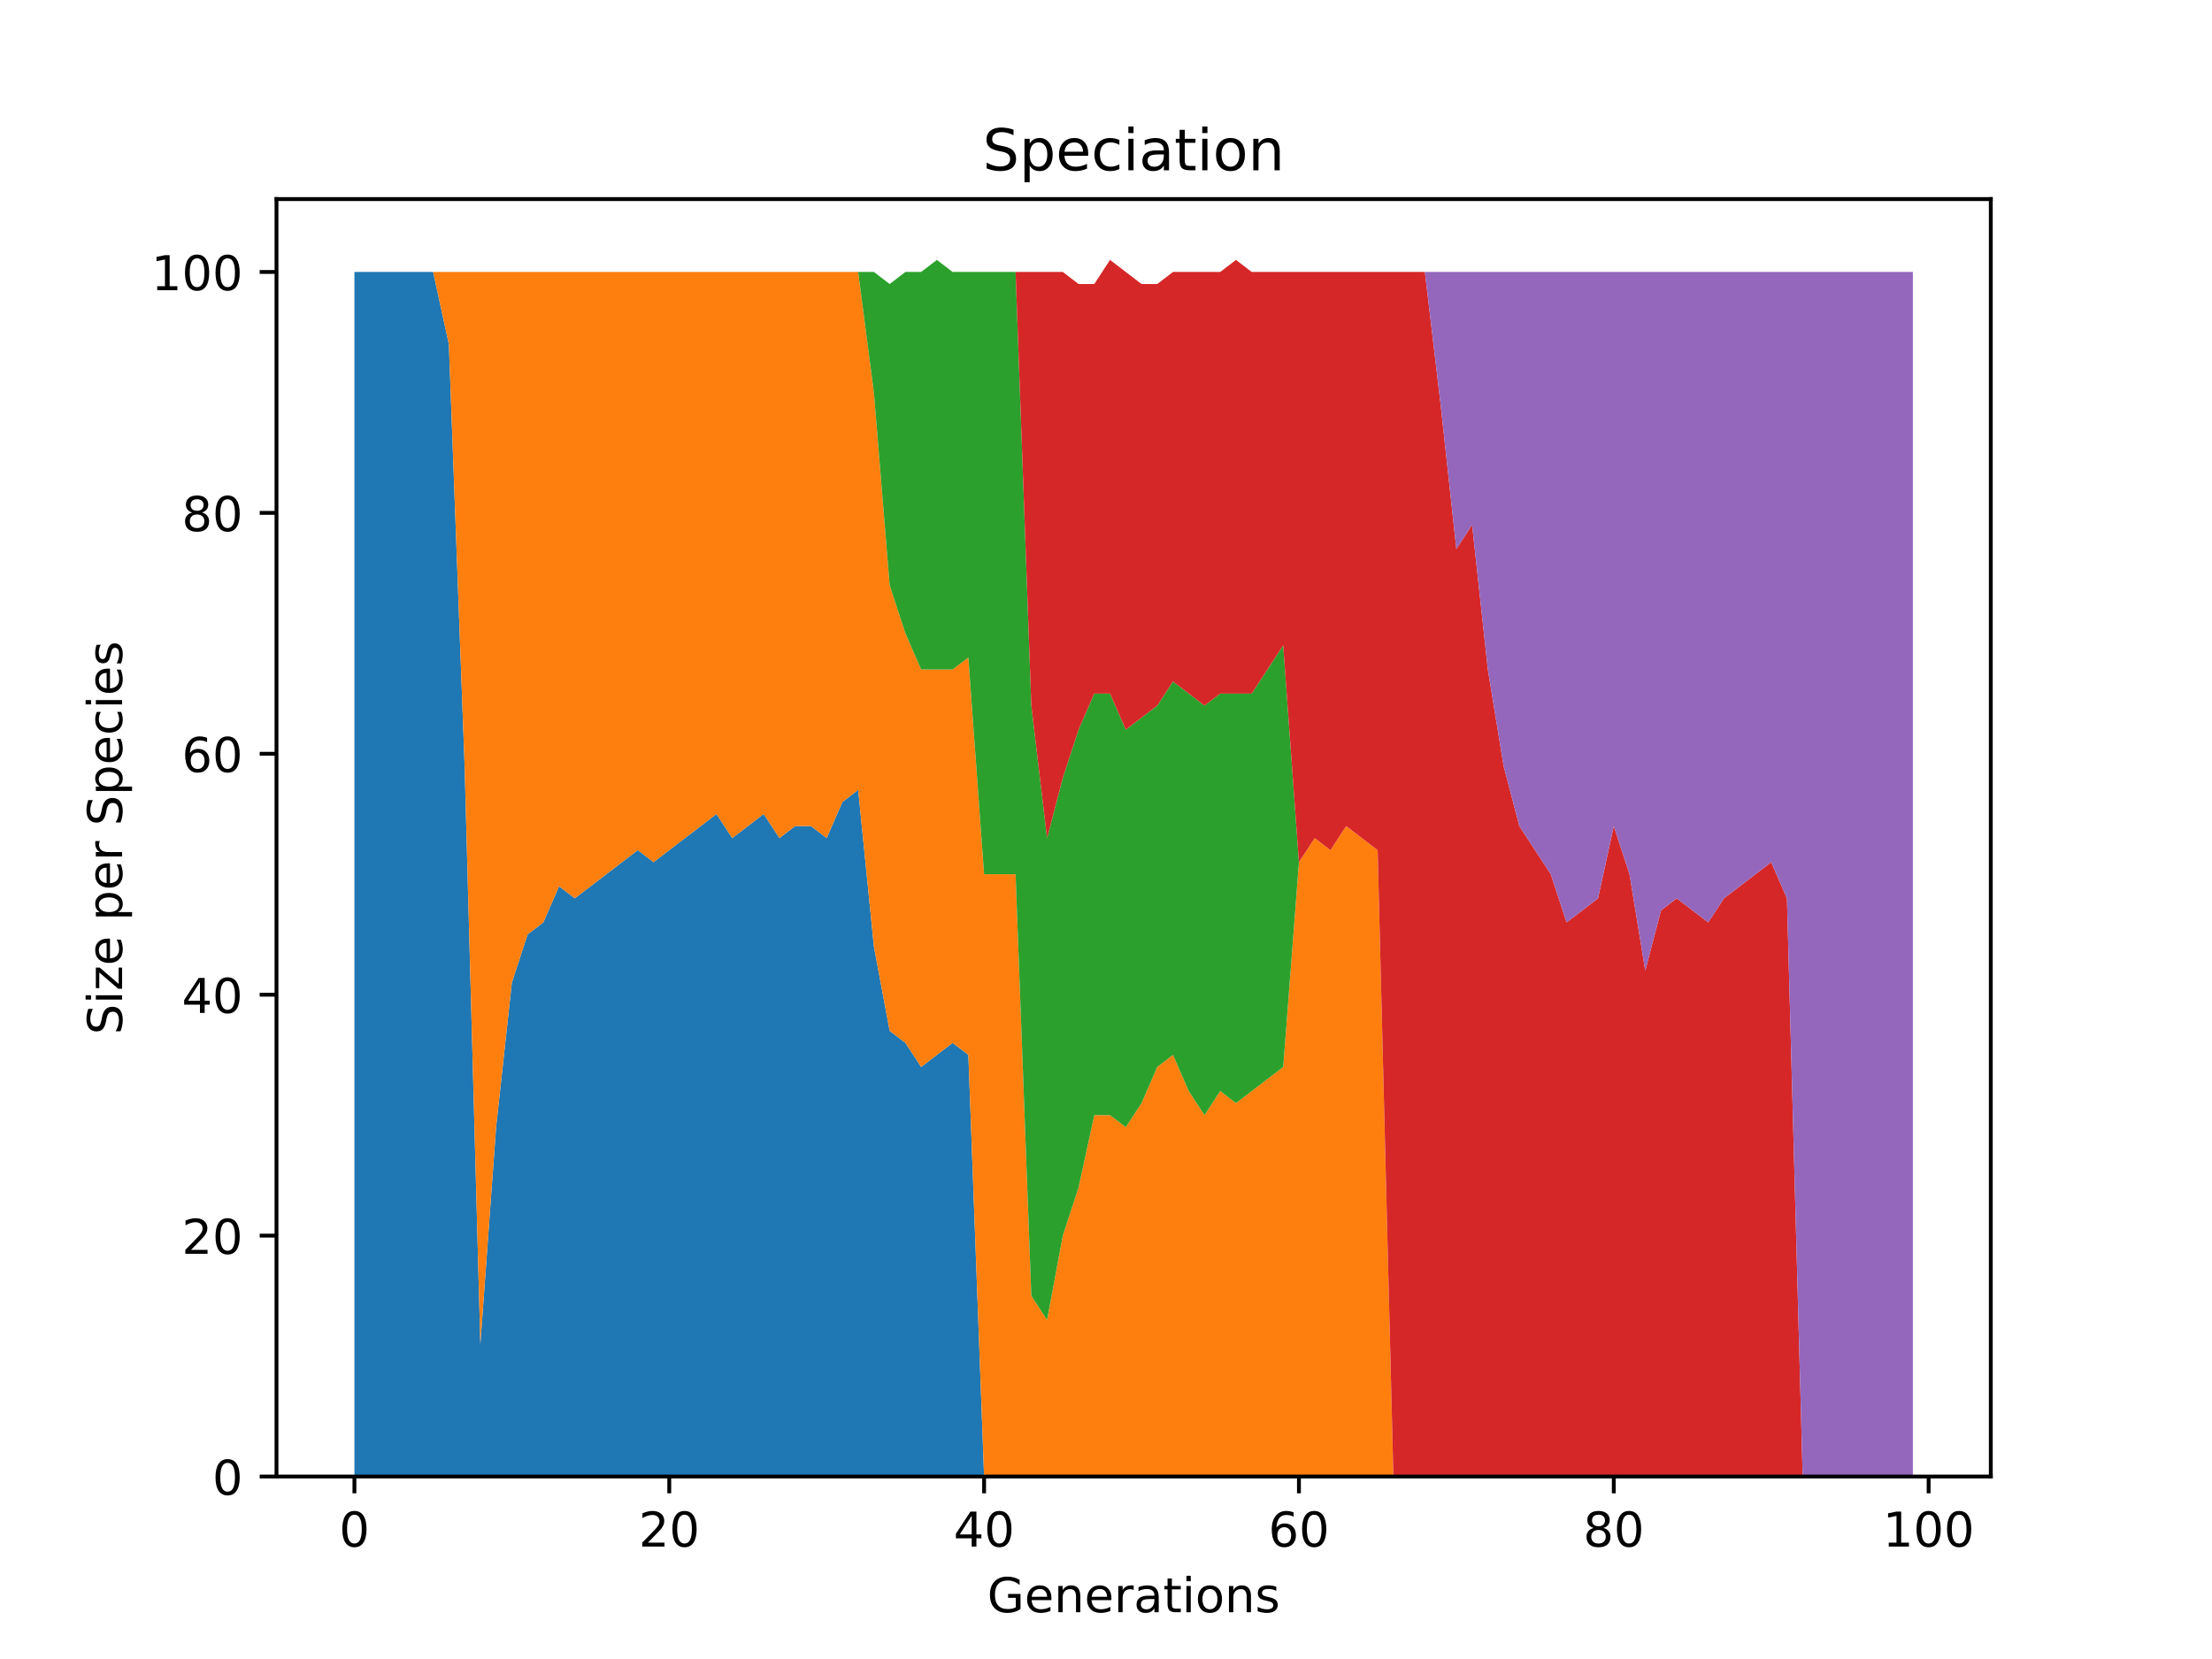 <?xml version="1.0" encoding="utf-8" standalone="no"?>
<!DOCTYPE svg PUBLIC "-//W3C//DTD SVG 1.1//EN"
  "http://www.w3.org/Graphics/SVG/1.1/DTD/svg11.dtd">
<!-- Created with matplotlib (https://matplotlib.org/) -->
<svg height="345.6pt" version="1.1" viewBox="0 0 460.8 345.6" width="460.8pt" xmlns="http://www.w3.org/2000/svg" xmlns:xlink="http://www.w3.org/1999/xlink">
 <defs>
  <style type="text/css">*{stroke-linecap:butt;stroke-linejoin:round;}</style>
 </defs>
 <g id="figure_1">
  <g id="patch_1">
   <path d="M 0 345.6 
L 460.8 345.6 
L 460.8 0 
L 0 0 
z
" style="fill:#ffffff;"/>
  </g>
  <g id="axes_1">
   <g id="patch_2">
    <path d="M 57.6 307.584 
L 414.72 307.584 
L 414.72 41.472 
L 57.6 41.472 
z
" style="fill:#ffffff;"/>
   </g>
   <g id="PolyCollection_1">
    <path clip-path="url(#p04adeecbc9)" d="M 73.833 56.653 
L 73.833 307.584 
L 77.112 307.584 
L 80.391 307.584 
L 83.671 307.584 
L 86.95 307.584 
L 90.229 307.584 
L 93.509 307.584 
L 96.788 307.584 
L 100.067 307.584 
L 103.347 307.584 
L 106.626 307.584 
L 109.905 307.584 
L 113.185 307.584 
L 116.464 307.584 
L 119.743 307.584 
L 123.023 307.584 
L 126.302 307.584 
L 129.581 307.584 
L 132.861 307.584 
L 136.14 307.584 
L 139.42 307.584 
L 142.699 307.584 
L 145.978 307.584 
L 149.258 307.584 
L 152.537 307.584 
L 155.816 307.584 
L 159.096 307.584 
L 162.375 307.584 
L 165.654 307.584 
L 168.934 307.584 
L 172.213 307.584 
L 175.492 307.584 
L 178.772 307.584 
L 182.051 307.584 
L 185.33 307.584 
L 188.61 307.584 
L 191.889 307.584 
L 195.168 307.584 
L 198.448 307.584 
L 201.727 307.584 
L 205.006 307.584 
L 208.286 307.584 
L 211.565 307.584 
L 214.844 307.584 
L 218.124 307.584 
L 221.403 307.584 
L 224.682 307.584 
L 227.962 307.584 
L 231.241 307.584 
L 234.52 307.584 
L 237.8 307.584 
L 241.079 307.584 
L 244.358 307.584 
L 247.638 307.584 
L 250.917 307.584 
L 254.196 307.584 
L 257.476 307.584 
L 260.755 307.584 
L 264.034 307.584 
L 267.314 307.584 
L 270.593 307.584 
L 273.872 307.584 
L 277.152 307.584 
L 280.431 307.584 
L 283.71 307.584 
L 286.99 307.584 
L 290.269 307.584 
L 293.548 307.584 
L 296.828 307.584 
L 300.107 307.584 
L 303.386 307.584 
L 306.666 307.584 
L 309.945 307.584 
L 313.224 307.584 
L 316.504 307.584 
L 319.783 307.584 
L 323.062 307.584 
L 326.342 307.584 
L 329.621 307.584 
L 332.9 307.584 
L 336.18 307.584 
L 339.459 307.584 
L 342.739 307.584 
L 346.018 307.584 
L 349.297 307.584 
L 352.577 307.584 
L 355.856 307.584 
L 359.135 307.584 
L 362.415 307.584 
L 365.694 307.584 
L 368.973 307.584 
L 372.253 307.584 
L 375.532 307.584 
L 378.811 307.584 
L 382.091 307.584 
L 385.37 307.584 
L 388.649 307.584 
L 391.929 307.584 
L 395.208 307.584 
L 398.487 307.584 
L 398.487 307.584 
L 398.487 307.584 
L 395.208 307.584 
L 391.929 307.584 
L 388.649 307.584 
L 385.37 307.584 
L 382.091 307.584 
L 378.811 307.584 
L 375.532 307.584 
L 372.253 307.584 
L 368.973 307.584 
L 365.694 307.584 
L 362.415 307.584 
L 359.135 307.584 
L 355.856 307.584 
L 352.577 307.584 
L 349.297 307.584 
L 346.018 307.584 
L 342.739 307.584 
L 339.459 307.584 
L 336.18 307.584 
L 332.9 307.584 
L 329.621 307.584 
L 326.342 307.584 
L 323.062 307.584 
L 319.783 307.584 
L 316.504 307.584 
L 313.224 307.584 
L 309.945 307.584 
L 306.666 307.584 
L 303.386 307.584 
L 300.107 307.584 
L 296.828 307.584 
L 293.548 307.584 
L 290.269 307.584 
L 286.99 307.584 
L 283.71 307.584 
L 280.431 307.584 
L 277.152 307.584 
L 273.872 307.584 
L 270.593 307.584 
L 267.314 307.584 
L 264.034 307.584 
L 260.755 307.584 
L 257.476 307.584 
L 254.196 307.584 
L 250.917 307.584 
L 247.638 307.584 
L 244.358 307.584 
L 241.079 307.584 
L 237.8 307.584 
L 234.52 307.584 
L 231.241 307.584 
L 227.962 307.584 
L 224.682 307.584 
L 221.403 307.584 
L 218.124 307.584 
L 214.844 307.584 
L 211.565 307.584 
L 208.286 307.584 
L 205.006 307.584 
L 201.727 219.758 
L 198.448 217.249 
L 195.168 219.758 
L 191.889 222.268 
L 188.61 217.249 
L 185.33 214.74 
L 182.051 197.174 
L 178.772 164.554 
L 175.492 167.063 
L 172.213 174.591 
L 168.934 172.081 
L 165.654 172.081 
L 162.375 174.591 
L 159.096 169.572 
L 155.816 172.081 
L 152.537 174.591 
L 149.258 169.572 
L 145.978 172.081 
L 142.699 174.591 
L 139.42 177.1 
L 136.14 179.609 
L 132.861 177.1 
L 129.581 179.609 
L 126.302 182.119 
L 123.023 184.628 
L 119.743 187.137 
L 116.464 184.628 
L 113.185 192.156 
L 109.905 194.665 
L 106.626 204.702 
L 103.347 234.814 
L 100.067 279.982 
L 96.788 159.535 
L 93.509 71.709 
L 90.229 56.653 
L 86.95 56.653 
L 83.671 56.653 
L 80.391 56.653 
L 77.112 56.653 
L 73.833 56.653 
z
" style="fill:#1f77b4;"/>
   </g>
   <g id="PolyCollection_2">
    <path clip-path="url(#p04adeecbc9)" d="M 73.833 56.653 
L 73.833 56.653 
L 77.112 56.653 
L 80.391 56.653 
L 83.671 56.653 
L 86.95 56.653 
L 90.229 56.653 
L 93.509 71.709 
L 96.788 159.535 
L 100.067 279.982 
L 103.347 234.814 
L 106.626 204.702 
L 109.905 194.665 
L 113.185 192.156 
L 116.464 184.628 
L 119.743 187.137 
L 123.023 184.628 
L 126.302 182.119 
L 129.581 179.609 
L 132.861 177.1 
L 136.14 179.609 
L 139.42 177.1 
L 142.699 174.591 
L 145.978 172.081 
L 149.258 169.572 
L 152.537 174.591 
L 155.816 172.081 
L 159.096 169.572 
L 162.375 174.591 
L 165.654 172.081 
L 168.934 172.081 
L 172.213 174.591 
L 175.492 167.063 
L 178.772 164.554 
L 182.051 197.174 
L 185.33 214.74 
L 188.61 217.249 
L 191.889 222.268 
L 195.168 219.758 
L 198.448 217.249 
L 201.727 219.758 
L 205.006 307.584 
L 208.286 307.584 
L 211.565 307.584 
L 214.844 307.584 
L 218.124 307.584 
L 221.403 307.584 
L 224.682 307.584 
L 227.962 307.584 
L 231.241 307.584 
L 234.52 307.584 
L 237.8 307.584 
L 241.079 307.584 
L 244.358 307.584 
L 247.638 307.584 
L 250.917 307.584 
L 254.196 307.584 
L 257.476 307.584 
L 260.755 307.584 
L 264.034 307.584 
L 267.314 307.584 
L 270.593 307.584 
L 273.872 307.584 
L 277.152 307.584 
L 280.431 307.584 
L 283.71 307.584 
L 286.99 307.584 
L 290.269 307.584 
L 293.548 307.584 
L 296.828 307.584 
L 300.107 307.584 
L 303.386 307.584 
L 306.666 307.584 
L 309.945 307.584 
L 313.224 307.584 
L 316.504 307.584 
L 319.783 307.584 
L 323.062 307.584 
L 326.342 307.584 
L 329.621 307.584 
L 332.9 307.584 
L 336.18 307.584 
L 339.459 307.584 
L 342.739 307.584 
L 346.018 307.584 
L 349.297 307.584 
L 352.577 307.584 
L 355.856 307.584 
L 359.135 307.584 
L 362.415 307.584 
L 365.694 307.584 
L 368.973 307.584 
L 372.253 307.584 
L 375.532 307.584 
L 378.811 307.584 
L 382.091 307.584 
L 385.37 307.584 
L 388.649 307.584 
L 391.929 307.584 
L 395.208 307.584 
L 398.487 307.584 
L 398.487 307.584 
L 398.487 307.584 
L 395.208 307.584 
L 391.929 307.584 
L 388.649 307.584 
L 385.37 307.584 
L 382.091 307.584 
L 378.811 307.584 
L 375.532 307.584 
L 372.253 307.584 
L 368.973 307.584 
L 365.694 307.584 
L 362.415 307.584 
L 359.135 307.584 
L 355.856 307.584 
L 352.577 307.584 
L 349.297 307.584 
L 346.018 307.584 
L 342.739 307.584 
L 339.459 307.584 
L 336.18 307.584 
L 332.9 307.584 
L 329.621 307.584 
L 326.342 307.584 
L 323.062 307.584 
L 319.783 307.584 
L 316.504 307.584 
L 313.224 307.584 
L 309.945 307.584 
L 306.666 307.584 
L 303.386 307.584 
L 300.107 307.584 
L 296.828 307.584 
L 293.548 307.584 
L 290.269 307.584 
L 286.99 177.1 
L 283.71 174.591 
L 280.431 172.081 
L 277.152 177.1 
L 273.872 174.591 
L 270.593 179.609 
L 267.314 222.268 
L 264.034 224.777 
L 260.755 227.286 
L 257.476 229.795 
L 254.196 227.286 
L 250.917 232.305 
L 247.638 227.286 
L 244.358 219.758 
L 241.079 222.268 
L 237.8 229.795 
L 234.52 234.814 
L 231.241 232.305 
L 227.962 232.305 
L 224.682 247.361 
L 221.403 257.398 
L 218.124 274.963 
L 214.844 269.944 
L 211.565 182.119 
L 208.286 182.119 
L 205.006 182.119 
L 201.727 136.951 
L 198.448 139.46 
L 195.168 139.46 
L 191.889 139.46 
L 188.61 131.933 
L 185.33 121.895 
L 182.051 81.746 
L 178.772 56.653 
L 175.492 56.653 
L 172.213 56.653 
L 168.934 56.653 
L 165.654 56.653 
L 162.375 56.653 
L 159.096 56.653 
L 155.816 56.653 
L 152.537 56.653 
L 149.258 56.653 
L 145.978 56.653 
L 142.699 56.653 
L 139.42 56.653 
L 136.14 56.653 
L 132.861 56.653 
L 129.581 56.653 
L 126.302 56.653 
L 123.023 56.653 
L 119.743 56.653 
L 116.464 56.653 
L 113.185 56.653 
L 109.905 56.653 
L 106.626 56.653 
L 103.347 56.653 
L 100.067 56.653 
L 96.788 56.653 
L 93.509 56.653 
L 90.229 56.653 
L 86.95 56.653 
L 83.671 56.653 
L 80.391 56.653 
L 77.112 56.653 
L 73.833 56.653 
z
" style="fill:#ff7f0e;"/>
   </g>
   <g id="PolyCollection_3">
    <path clip-path="url(#p04adeecbc9)" d="M 73.833 56.653 
L 73.833 56.653 
L 77.112 56.653 
L 80.391 56.653 
L 83.671 56.653 
L 86.95 56.653 
L 90.229 56.653 
L 93.509 56.653 
L 96.788 56.653 
L 100.067 56.653 
L 103.347 56.653 
L 106.626 56.653 
L 109.905 56.653 
L 113.185 56.653 
L 116.464 56.653 
L 119.743 56.653 
L 123.023 56.653 
L 126.302 56.653 
L 129.581 56.653 
L 132.861 56.653 
L 136.14 56.653 
L 139.42 56.653 
L 142.699 56.653 
L 145.978 56.653 
L 149.258 56.653 
L 152.537 56.653 
L 155.816 56.653 
L 159.096 56.653 
L 162.375 56.653 
L 165.654 56.653 
L 168.934 56.653 
L 172.213 56.653 
L 175.492 56.653 
L 178.772 56.653 
L 182.051 81.746 
L 185.33 121.895 
L 188.61 131.933 
L 191.889 139.46 
L 195.168 139.46 
L 198.448 139.46 
L 201.727 136.951 
L 205.006 182.119 
L 208.286 182.119 
L 211.565 182.119 
L 214.844 269.944 
L 218.124 274.963 
L 221.403 257.398 
L 224.682 247.361 
L 227.962 232.305 
L 231.241 232.305 
L 234.52 234.814 
L 237.8 229.795 
L 241.079 222.268 
L 244.358 219.758 
L 247.638 227.286 
L 250.917 232.305 
L 254.196 227.286 
L 257.476 229.795 
L 260.755 227.286 
L 264.034 224.777 
L 267.314 222.268 
L 270.593 179.609 
L 273.872 174.591 
L 277.152 177.1 
L 280.431 172.081 
L 283.71 174.591 
L 286.99 177.1 
L 290.269 307.584 
L 293.548 307.584 
L 296.828 307.584 
L 300.107 307.584 
L 303.386 307.584 
L 306.666 307.584 
L 309.945 307.584 
L 313.224 307.584 
L 316.504 307.584 
L 319.783 307.584 
L 323.062 307.584 
L 326.342 307.584 
L 329.621 307.584 
L 332.9 307.584 
L 336.18 307.584 
L 339.459 307.584 
L 342.739 307.584 
L 346.018 307.584 
L 349.297 307.584 
L 352.577 307.584 
L 355.856 307.584 
L 359.135 307.584 
L 362.415 307.584 
L 365.694 307.584 
L 368.973 307.584 
L 372.253 307.584 
L 375.532 307.584 
L 378.811 307.584 
L 382.091 307.584 
L 385.37 307.584 
L 388.649 307.584 
L 391.929 307.584 
L 395.208 307.584 
L 398.487 307.584 
L 398.487 307.584 
L 398.487 307.584 
L 395.208 307.584 
L 391.929 307.584 
L 388.649 307.584 
L 385.37 307.584 
L 382.091 307.584 
L 378.811 307.584 
L 375.532 307.584 
L 372.253 307.584 
L 368.973 307.584 
L 365.694 307.584 
L 362.415 307.584 
L 359.135 307.584 
L 355.856 307.584 
L 352.577 307.584 
L 349.297 307.584 
L 346.018 307.584 
L 342.739 307.584 
L 339.459 307.584 
L 336.18 307.584 
L 332.9 307.584 
L 329.621 307.584 
L 326.342 307.584 
L 323.062 307.584 
L 319.783 307.584 
L 316.504 307.584 
L 313.224 307.584 
L 309.945 307.584 
L 306.666 307.584 
L 303.386 307.584 
L 300.107 307.584 
L 296.828 307.584 
L 293.548 307.584 
L 290.269 307.584 
L 286.99 177.1 
L 283.71 174.591 
L 280.431 172.081 
L 277.152 177.1 
L 273.872 174.591 
L 270.593 179.609 
L 267.314 134.442 
L 264.034 139.46 
L 260.755 144.479 
L 257.476 144.479 
L 254.196 144.479 
L 250.917 146.988 
L 247.638 144.479 
L 244.358 141.97 
L 241.079 146.988 
L 237.8 149.498 
L 234.52 152.007 
L 231.241 144.479 
L 227.962 144.479 
L 224.682 152.007 
L 221.403 162.044 
L 218.124 174.591 
L 214.844 146.988 
L 211.565 56.653 
L 208.286 56.653 
L 205.006 56.653 
L 201.727 56.653 
L 198.448 56.653 
L 195.168 54.144 
L 191.889 56.653 
L 188.61 56.653 
L 185.33 59.163 
L 182.051 56.653 
L 178.772 56.653 
L 175.492 56.653 
L 172.213 56.653 
L 168.934 56.653 
L 165.654 56.653 
L 162.375 56.653 
L 159.096 56.653 
L 155.816 56.653 
L 152.537 56.653 
L 149.258 56.653 
L 145.978 56.653 
L 142.699 56.653 
L 139.42 56.653 
L 136.14 56.653 
L 132.861 56.653 
L 129.581 56.653 
L 126.302 56.653 
L 123.023 56.653 
L 119.743 56.653 
L 116.464 56.653 
L 113.185 56.653 
L 109.905 56.653 
L 106.626 56.653 
L 103.347 56.653 
L 100.067 56.653 
L 96.788 56.653 
L 93.509 56.653 
L 90.229 56.653 
L 86.95 56.653 
L 83.671 56.653 
L 80.391 56.653 
L 77.112 56.653 
L 73.833 56.653 
z
" style="fill:#2ca02c;"/>
   </g>
   <g id="PolyCollection_4">
    <path clip-path="url(#p04adeecbc9)" d="M 73.833 56.653 
L 73.833 56.653 
L 77.112 56.653 
L 80.391 56.653 
L 83.671 56.653 
L 86.95 56.653 
L 90.229 56.653 
L 93.509 56.653 
L 96.788 56.653 
L 100.067 56.653 
L 103.347 56.653 
L 106.626 56.653 
L 109.905 56.653 
L 113.185 56.653 
L 116.464 56.653 
L 119.743 56.653 
L 123.023 56.653 
L 126.302 56.653 
L 129.581 56.653 
L 132.861 56.653 
L 136.14 56.653 
L 139.42 56.653 
L 142.699 56.653 
L 145.978 56.653 
L 149.258 56.653 
L 152.537 56.653 
L 155.816 56.653 
L 159.096 56.653 
L 162.375 56.653 
L 165.654 56.653 
L 168.934 56.653 
L 172.213 56.653 
L 175.492 56.653 
L 178.772 56.653 
L 182.051 56.653 
L 185.33 59.163 
L 188.61 56.653 
L 191.889 56.653 
L 195.168 54.144 
L 198.448 56.653 
L 201.727 56.653 
L 205.006 56.653 
L 208.286 56.653 
L 211.565 56.653 
L 214.844 146.988 
L 218.124 174.591 
L 221.403 162.044 
L 224.682 152.007 
L 227.962 144.479 
L 231.241 144.479 
L 234.52 152.007 
L 237.8 149.498 
L 241.079 146.988 
L 244.358 141.97 
L 247.638 144.479 
L 250.917 146.988 
L 254.196 144.479 
L 257.476 144.479 
L 260.755 144.479 
L 264.034 139.46 
L 267.314 134.442 
L 270.593 179.609 
L 273.872 174.591 
L 277.152 177.1 
L 280.431 172.081 
L 283.71 174.591 
L 286.99 177.1 
L 290.269 307.584 
L 293.548 307.584 
L 296.828 307.584 
L 300.107 307.584 
L 303.386 307.584 
L 306.666 307.584 
L 309.945 307.584 
L 313.224 307.584 
L 316.504 307.584 
L 319.783 307.584 
L 323.062 307.584 
L 326.342 307.584 
L 329.621 307.584 
L 332.9 307.584 
L 336.18 307.584 
L 339.459 307.584 
L 342.739 307.584 
L 346.018 307.584 
L 349.297 307.584 
L 352.577 307.584 
L 355.856 307.584 
L 359.135 307.584 
L 362.415 307.584 
L 365.694 307.584 
L 368.973 307.584 
L 372.253 307.584 
L 375.532 307.584 
L 378.811 307.584 
L 382.091 307.584 
L 385.37 307.584 
L 388.649 307.584 
L 391.929 307.584 
L 395.208 307.584 
L 398.487 307.584 
L 398.487 307.584 
L 398.487 307.584 
L 395.208 307.584 
L 391.929 307.584 
L 388.649 307.584 
L 385.37 307.584 
L 382.091 307.584 
L 378.811 307.584 
L 375.532 307.584 
L 372.253 187.137 
L 368.973 179.609 
L 365.694 182.119 
L 362.415 184.628 
L 359.135 187.137 
L 355.856 192.156 
L 352.577 189.647 
L 349.297 187.137 
L 346.018 189.647 
L 342.739 202.193 
L 339.459 182.119 
L 336.18 172.081 
L 332.9 187.137 
L 329.621 189.647 
L 326.342 192.156 
L 323.062 182.119 
L 319.783 177.1 
L 316.504 172.081 
L 313.224 159.535 
L 309.945 139.46 
L 306.666 109.349 
L 303.386 114.367 
L 300.107 84.256 
L 296.828 56.653 
L 293.548 56.653 
L 290.269 56.653 
L 286.99 56.653 
L 283.71 56.653 
L 280.431 56.653 
L 277.152 56.653 
L 273.872 56.653 
L 270.593 56.653 
L 267.314 56.653 
L 264.034 56.653 
L 260.755 56.653 
L 257.476 54.144 
L 254.196 56.653 
L 250.917 56.653 
L 247.638 56.653 
L 244.358 56.653 
L 241.079 59.163 
L 237.8 59.163 
L 234.52 56.653 
L 231.241 54.144 
L 227.962 59.163 
L 224.682 59.163 
L 221.403 56.653 
L 218.124 56.653 
L 214.844 56.653 
L 211.565 56.653 
L 208.286 56.653 
L 205.006 56.653 
L 201.727 56.653 
L 198.448 56.653 
L 195.168 54.144 
L 191.889 56.653 
L 188.61 56.653 
L 185.33 59.163 
L 182.051 56.653 
L 178.772 56.653 
L 175.492 56.653 
L 172.213 56.653 
L 168.934 56.653 
L 165.654 56.653 
L 162.375 56.653 
L 159.096 56.653 
L 155.816 56.653 
L 152.537 56.653 
L 149.258 56.653 
L 145.978 56.653 
L 142.699 56.653 
L 139.42 56.653 
L 136.14 56.653 
L 132.861 56.653 
L 129.581 56.653 
L 126.302 56.653 
L 123.023 56.653 
L 119.743 56.653 
L 116.464 56.653 
L 113.185 56.653 
L 109.905 56.653 
L 106.626 56.653 
L 103.347 56.653 
L 100.067 56.653 
L 96.788 56.653 
L 93.509 56.653 
L 90.229 56.653 
L 86.95 56.653 
L 83.671 56.653 
L 80.391 56.653 
L 77.112 56.653 
L 73.833 56.653 
z
" style="fill:#d62728;"/>
   </g>
   <g id="PolyCollection_5">
    <path clip-path="url(#p04adeecbc9)" d="M 73.833 56.653 
L 73.833 56.653 
L 77.112 56.653 
L 80.391 56.653 
L 83.671 56.653 
L 86.95 56.653 
L 90.229 56.653 
L 93.509 56.653 
L 96.788 56.653 
L 100.067 56.653 
L 103.347 56.653 
L 106.626 56.653 
L 109.905 56.653 
L 113.185 56.653 
L 116.464 56.653 
L 119.743 56.653 
L 123.023 56.653 
L 126.302 56.653 
L 129.581 56.653 
L 132.861 56.653 
L 136.14 56.653 
L 139.42 56.653 
L 142.699 56.653 
L 145.978 56.653 
L 149.258 56.653 
L 152.537 56.653 
L 155.816 56.653 
L 159.096 56.653 
L 162.375 56.653 
L 165.654 56.653 
L 168.934 56.653 
L 172.213 56.653 
L 175.492 56.653 
L 178.772 56.653 
L 182.051 56.653 
L 185.33 59.163 
L 188.61 56.653 
L 191.889 56.653 
L 195.168 54.144 
L 198.448 56.653 
L 201.727 56.653 
L 205.006 56.653 
L 208.286 56.653 
L 211.565 56.653 
L 214.844 56.653 
L 218.124 56.653 
L 221.403 56.653 
L 224.682 59.163 
L 227.962 59.163 
L 231.241 54.144 
L 234.52 56.653 
L 237.8 59.163 
L 241.079 59.163 
L 244.358 56.653 
L 247.638 56.653 
L 250.917 56.653 
L 254.196 56.653 
L 257.476 54.144 
L 260.755 56.653 
L 264.034 56.653 
L 267.314 56.653 
L 270.593 56.653 
L 273.872 56.653 
L 277.152 56.653 
L 280.431 56.653 
L 283.71 56.653 
L 286.99 56.653 
L 290.269 56.653 
L 293.548 56.653 
L 296.828 56.653 
L 300.107 84.256 
L 303.386 114.367 
L 306.666 109.349 
L 309.945 139.46 
L 313.224 159.535 
L 316.504 172.081 
L 319.783 177.1 
L 323.062 182.119 
L 326.342 192.156 
L 329.621 189.647 
L 332.9 187.137 
L 336.18 172.081 
L 339.459 182.119 
L 342.739 202.193 
L 346.018 189.647 
L 349.297 187.137 
L 352.577 189.647 
L 355.856 192.156 
L 359.135 187.137 
L 362.415 184.628 
L 365.694 182.119 
L 368.973 179.609 
L 372.253 187.137 
L 375.532 307.584 
L 378.811 307.584 
L 382.091 307.584 
L 385.37 307.584 
L 388.649 307.584 
L 391.929 307.584 
L 395.208 307.584 
L 398.487 307.584 
L 398.487 56.653 
L 398.487 56.653 
L 395.208 56.653 
L 391.929 56.653 
L 388.649 56.653 
L 385.37 56.653 
L 382.091 56.653 
L 378.811 56.653 
L 375.532 56.653 
L 372.253 56.653 
L 368.973 56.653 
L 365.694 56.653 
L 362.415 56.653 
L 359.135 56.653 
L 355.856 56.653 
L 352.577 56.653 
L 349.297 56.653 
L 346.018 56.653 
L 342.739 56.653 
L 339.459 56.653 
L 336.18 56.653 
L 332.9 56.653 
L 329.621 56.653 
L 326.342 56.653 
L 323.062 56.653 
L 319.783 56.653 
L 316.504 56.653 
L 313.224 56.653 
L 309.945 56.653 
L 306.666 56.653 
L 303.386 56.653 
L 300.107 56.653 
L 296.828 56.653 
L 293.548 56.653 
L 290.269 56.653 
L 286.99 56.653 
L 283.71 56.653 
L 280.431 56.653 
L 277.152 56.653 
L 273.872 56.653 
L 270.593 56.653 
L 267.314 56.653 
L 264.034 56.653 
L 260.755 56.653 
L 257.476 54.144 
L 254.196 56.653 
L 250.917 56.653 
L 247.638 56.653 
L 244.358 56.653 
L 241.079 59.163 
L 237.8 59.163 
L 234.52 56.653 
L 231.241 54.144 
L 227.962 59.163 
L 224.682 59.163 
L 221.403 56.653 
L 218.124 56.653 
L 214.844 56.653 
L 211.565 56.653 
L 208.286 56.653 
L 205.006 56.653 
L 201.727 56.653 
L 198.448 56.653 
L 195.168 54.144 
L 191.889 56.653 
L 188.61 56.653 
L 185.33 59.163 
L 182.051 56.653 
L 178.772 56.653 
L 175.492 56.653 
L 172.213 56.653 
L 168.934 56.653 
L 165.654 56.653 
L 162.375 56.653 
L 159.096 56.653 
L 155.816 56.653 
L 152.537 56.653 
L 149.258 56.653 
L 145.978 56.653 
L 142.699 56.653 
L 139.42 56.653 
L 136.14 56.653 
L 132.861 56.653 
L 129.581 56.653 
L 126.302 56.653 
L 123.023 56.653 
L 119.743 56.653 
L 116.464 56.653 
L 113.185 56.653 
L 109.905 56.653 
L 106.626 56.653 
L 103.347 56.653 
L 100.067 56.653 
L 96.788 56.653 
L 93.509 56.653 
L 90.229 56.653 
L 86.95 56.653 
L 83.671 56.653 
L 80.391 56.653 
L 77.112 56.653 
L 73.833 56.653 
z
" style="fill:#9467bd;"/>
   </g>
   <g id="matplotlib.axis_1">
    <g id="xtick_1">
     <g id="line2d_1">
      <defs>
       <path d="M 0 0 
L 0 3.5 
" id="maba8009fef" style="stroke:#000000;stroke-width:0.8;"/>
      </defs>
      <g>
       <use style="stroke:#000000;stroke-width:0.8;" x="73.833" xlink:href="#maba8009fef" y="307.584"/>
      </g>
     </g>
     <g id="text_1">
      <!-- 0 -->
      <g transform="translate(70.651 322.182)scale(0.1 -0.1)">
       <defs>
        <path d="M 31.781 66.406 
Q 24.172 66.406 20.328 58.906 
Q 16.5 51.422 16.5 36.375 
Q 16.5 21.391 20.328 13.891 
Q 24.172 6.391 31.781 6.391 
Q 39.453 6.391 43.281 13.891 
Q 47.125 21.391 47.125 36.375 
Q 47.125 51.422 43.281 58.906 
Q 39.453 66.406 31.781 66.406 
z
M 31.781 74.219 
Q 44.047 74.219 50.516 64.516 
Q 56.984 54.828 56.984 36.375 
Q 56.984 17.969 50.516 8.266 
Q 44.047 -1.422 31.781 -1.422 
Q 19.531 -1.422 13.062 8.266 
Q 6.594 17.969 6.594 36.375 
Q 6.594 54.828 13.062 64.516 
Q 19.531 74.219 31.781 74.219 
z
" id="DejaVuSans-48"/>
       </defs>
       <use xlink:href="#DejaVuSans-48"/>
      </g>
     </g>
    </g>
    <g id="xtick_2">
     <g id="line2d_2">
      <g>
       <use style="stroke:#000000;stroke-width:0.8;" x="139.42" xlink:href="#maba8009fef" y="307.584"/>
      </g>
     </g>
     <g id="text_2">
      <!-- 20 -->
      <g transform="translate(133.057 322.182)scale(0.1 -0.1)">
       <defs>
        <path d="M 19.188 8.297 
L 53.609 8.297 
L 53.609 0 
L 7.328 0 
L 7.328 8.297 
Q 12.938 14.109 22.625 23.891 
Q 32.328 33.688 34.812 36.531 
Q 39.547 41.844 41.422 45.531 
Q 43.312 49.219 43.312 52.781 
Q 43.312 58.594 39.234 62.25 
Q 35.156 65.922 28.609 65.922 
Q 23.969 65.922 18.812 64.312 
Q 13.672 62.703 7.812 59.422 
L 7.812 69.391 
Q 13.766 71.781 18.938 73 
Q 24.125 74.219 28.422 74.219 
Q 39.75 74.219 46.484 68.547 
Q 53.219 62.891 53.219 53.422 
Q 53.219 48.922 51.531 44.891 
Q 49.859 40.875 45.406 35.406 
Q 44.188 33.984 37.641 27.219 
Q 31.109 20.453 19.188 8.297 
z
" id="DejaVuSans-50"/>
       </defs>
       <use xlink:href="#DejaVuSans-50"/>
       <use x="63.623" xlink:href="#DejaVuSans-48"/>
      </g>
     </g>
    </g>
    <g id="xtick_3">
     <g id="line2d_3">
      <g>
       <use style="stroke:#000000;stroke-width:0.8;" x="205.006" xlink:href="#maba8009fef" y="307.584"/>
      </g>
     </g>
     <g id="text_3">
      <!-- 40 -->
      <g transform="translate(198.644 322.182)scale(0.1 -0.1)">
       <defs>
        <path d="M 37.797 64.312 
L 12.891 25.391 
L 37.797 25.391 
z
M 35.203 72.906 
L 47.609 72.906 
L 47.609 25.391 
L 58.016 25.391 
L 58.016 17.188 
L 47.609 17.188 
L 47.609 0 
L 37.797 0 
L 37.797 17.188 
L 4.891 17.188 
L 4.891 26.703 
z
" id="DejaVuSans-52"/>
       </defs>
       <use xlink:href="#DejaVuSans-52"/>
       <use x="63.623" xlink:href="#DejaVuSans-48"/>
      </g>
     </g>
    </g>
    <g id="xtick_4">
     <g id="line2d_4">
      <g>
       <use style="stroke:#000000;stroke-width:0.8;" x="270.593" xlink:href="#maba8009fef" y="307.584"/>
      </g>
     </g>
     <g id="text_4">
      <!-- 60 -->
      <g transform="translate(264.231 322.182)scale(0.1 -0.1)">
       <defs>
        <path d="M 33.016 40.375 
Q 26.375 40.375 22.484 35.828 
Q 18.609 31.297 18.609 23.391 
Q 18.609 15.531 22.484 10.953 
Q 26.375 6.391 33.016 6.391 
Q 39.656 6.391 43.531 10.953 
Q 47.406 15.531 47.406 23.391 
Q 47.406 31.297 43.531 35.828 
Q 39.656 40.375 33.016 40.375 
z
M 52.594 71.297 
L 52.594 62.312 
Q 48.875 64.062 45.094 64.984 
Q 41.312 65.922 37.594 65.922 
Q 27.828 65.922 22.672 59.328 
Q 17.531 52.734 16.797 39.406 
Q 19.672 43.656 24.016 45.922 
Q 28.375 48.188 33.594 48.188 
Q 44.578 48.188 50.953 41.516 
Q 57.328 34.859 57.328 23.391 
Q 57.328 12.156 50.688 5.359 
Q 44.047 -1.422 33.016 -1.422 
Q 20.359 -1.422 13.672 8.266 
Q 6.984 17.969 6.984 36.375 
Q 6.984 53.656 15.188 63.938 
Q 23.391 74.219 37.203 74.219 
Q 40.922 74.219 44.703 73.484 
Q 48.484 72.75 52.594 71.297 
z
" id="DejaVuSans-54"/>
       </defs>
       <use xlink:href="#DejaVuSans-54"/>
       <use x="63.623" xlink:href="#DejaVuSans-48"/>
      </g>
     </g>
    </g>
    <g id="xtick_5">
     <g id="line2d_5">
      <g>
       <use style="stroke:#000000;stroke-width:0.8;" x="336.18" xlink:href="#maba8009fef" y="307.584"/>
      </g>
     </g>
     <g id="text_5">
      <!-- 80 -->
      <g transform="translate(329.817 322.182)scale(0.1 -0.1)">
       <defs>
        <path d="M 31.781 34.625 
Q 24.75 34.625 20.719 30.859 
Q 16.703 27.094 16.703 20.516 
Q 16.703 13.922 20.719 10.156 
Q 24.75 6.391 31.781 6.391 
Q 38.812 6.391 42.859 10.172 
Q 46.922 13.969 46.922 20.516 
Q 46.922 27.094 42.891 30.859 
Q 38.875 34.625 31.781 34.625 
z
M 21.922 38.812 
Q 15.578 40.375 12.031 44.719 
Q 8.5 49.078 8.5 55.328 
Q 8.5 64.062 14.719 69.141 
Q 20.953 74.219 31.781 74.219 
Q 42.672 74.219 48.875 69.141 
Q 55.078 64.062 55.078 55.328 
Q 55.078 49.078 51.531 44.719 
Q 48 40.375 41.703 38.812 
Q 48.828 37.156 52.797 32.312 
Q 56.781 27.484 56.781 20.516 
Q 56.781 9.906 50.312 4.234 
Q 43.844 -1.422 31.781 -1.422 
Q 19.734 -1.422 13.25 4.234 
Q 6.781 9.906 6.781 20.516 
Q 6.781 27.484 10.781 32.312 
Q 14.797 37.156 21.922 38.812 
z
M 18.312 54.391 
Q 18.312 48.734 21.844 45.562 
Q 25.391 42.391 31.781 42.391 
Q 38.141 42.391 41.719 45.562 
Q 45.312 48.734 45.312 54.391 
Q 45.312 60.062 41.719 63.234 
Q 38.141 66.406 31.781 66.406 
Q 25.391 66.406 21.844 63.234 
Q 18.312 60.062 18.312 54.391 
z
" id="DejaVuSans-56"/>
       </defs>
       <use xlink:href="#DejaVuSans-56"/>
       <use x="63.623" xlink:href="#DejaVuSans-48"/>
      </g>
     </g>
    </g>
    <g id="xtick_6">
     <g id="line2d_6">
      <g>
       <use style="stroke:#000000;stroke-width:0.8;" x="401.767" xlink:href="#maba8009fef" y="307.584"/>
      </g>
     </g>
     <g id="text_6">
      <!-- 100 -->
      <g transform="translate(392.223 322.182)scale(0.1 -0.1)">
       <defs>
        <path d="M 12.406 8.297 
L 28.516 8.297 
L 28.516 63.922 
L 10.984 60.406 
L 10.984 69.391 
L 28.422 72.906 
L 38.281 72.906 
L 38.281 8.297 
L 54.391 8.297 
L 54.391 0 
L 12.406 0 
z
" id="DejaVuSans-49"/>
       </defs>
       <use xlink:href="#DejaVuSans-49"/>
       <use x="63.623" xlink:href="#DejaVuSans-48"/>
       <use x="127.246" xlink:href="#DejaVuSans-48"/>
      </g>
     </g>
    </g>
    <g id="text_7">
     <!-- Generations -->
     <g transform="translate(205.662 335.861)scale(0.1 -0.1)">
      <defs>
       <path d="M 59.516 10.406 
L 59.516 29.984 
L 43.406 29.984 
L 43.406 38.094 
L 69.281 38.094 
L 69.281 6.781 
Q 63.578 2.734 56.688 0.656 
Q 49.812 -1.422 42 -1.422 
Q 24.906 -1.422 15.25 8.562 
Q 5.609 18.562 5.609 36.375 
Q 5.609 54.25 15.25 64.234 
Q 24.906 74.219 42 74.219 
Q 49.125 74.219 55.547 72.453 
Q 61.969 70.703 67.391 67.281 
L 67.391 56.781 
Q 61.922 61.422 55.766 63.766 
Q 49.609 66.109 42.828 66.109 
Q 29.438 66.109 22.719 58.641 
Q 16.016 51.172 16.016 36.375 
Q 16.016 21.625 22.719 14.156 
Q 29.438 6.688 42.828 6.688 
Q 48.047 6.688 52.141 7.594 
Q 56.25 8.5 59.516 10.406 
z
" id="DejaVuSans-71"/>
       <path d="M 56.203 29.594 
L 56.203 25.203 
L 14.891 25.203 
Q 15.484 15.922 20.484 11.062 
Q 25.484 6.203 34.422 6.203 
Q 39.594 6.203 44.453 7.469 
Q 49.312 8.734 54.109 11.281 
L 54.109 2.781 
Q 49.266 0.734 44.188 -0.344 
Q 39.109 -1.422 33.891 -1.422 
Q 20.797 -1.422 13.156 6.188 
Q 5.516 13.812 5.516 26.812 
Q 5.516 40.234 12.766 48.109 
Q 20.016 56 32.328 56 
Q 43.359 56 49.781 48.891 
Q 56.203 41.797 56.203 29.594 
z
M 47.219 32.234 
Q 47.125 39.594 43.094 43.984 
Q 39.062 48.391 32.422 48.391 
Q 24.906 48.391 20.391 44.141 
Q 15.875 39.891 15.188 32.172 
z
" id="DejaVuSans-101"/>
       <path d="M 54.891 33.016 
L 54.891 0 
L 45.906 0 
L 45.906 32.719 
Q 45.906 40.484 42.875 44.328 
Q 39.844 48.188 33.797 48.188 
Q 26.516 48.188 22.312 43.547 
Q 18.109 38.922 18.109 30.906 
L 18.109 0 
L 9.078 0 
L 9.078 54.688 
L 18.109 54.688 
L 18.109 46.188 
Q 21.344 51.125 25.703 53.562 
Q 30.078 56 35.797 56 
Q 45.219 56 50.047 50.172 
Q 54.891 44.344 54.891 33.016 
z
" id="DejaVuSans-110"/>
       <path d="M 41.109 46.297 
Q 39.594 47.172 37.812 47.578 
Q 36.031 48 33.891 48 
Q 26.266 48 22.188 43.047 
Q 18.109 38.094 18.109 28.812 
L 18.109 0 
L 9.078 0 
L 9.078 54.688 
L 18.109 54.688 
L 18.109 46.188 
Q 20.953 51.172 25.484 53.578 
Q 30.031 56 36.531 56 
Q 37.453 56 38.578 55.875 
Q 39.703 55.766 41.062 55.516 
z
" id="DejaVuSans-114"/>
       <path d="M 34.281 27.484 
Q 23.391 27.484 19.188 25 
Q 14.984 22.516 14.984 16.5 
Q 14.984 11.719 18.141 8.906 
Q 21.297 6.109 26.703 6.109 
Q 34.188 6.109 38.703 11.406 
Q 43.219 16.703 43.219 25.484 
L 43.219 27.484 
z
M 52.203 31.203 
L 52.203 0 
L 43.219 0 
L 43.219 8.297 
Q 40.141 3.328 35.547 0.953 
Q 30.953 -1.422 24.312 -1.422 
Q 15.922 -1.422 10.953 3.297 
Q 6 8.016 6 15.922 
Q 6 25.141 12.172 29.828 
Q 18.359 34.516 30.609 34.516 
L 43.219 34.516 
L 43.219 35.406 
Q 43.219 41.609 39.141 45 
Q 35.062 48.391 27.688 48.391 
Q 23 48.391 18.547 47.266 
Q 14.109 46.141 10.016 43.891 
L 10.016 52.203 
Q 14.938 54.109 19.578 55.047 
Q 24.219 56 28.609 56 
Q 40.484 56 46.344 49.844 
Q 52.203 43.703 52.203 31.203 
z
" id="DejaVuSans-97"/>
       <path d="M 18.312 70.219 
L 18.312 54.688 
L 36.812 54.688 
L 36.812 47.703 
L 18.312 47.703 
L 18.312 18.016 
Q 18.312 11.328 20.141 9.422 
Q 21.969 7.516 27.594 7.516 
L 36.812 7.516 
L 36.812 0 
L 27.594 0 
Q 17.188 0 13.234 3.875 
Q 9.281 7.766 9.281 18.016 
L 9.281 47.703 
L 2.688 47.703 
L 2.688 54.688 
L 9.281 54.688 
L 9.281 70.219 
z
" id="DejaVuSans-116"/>
       <path d="M 9.422 54.688 
L 18.406 54.688 
L 18.406 0 
L 9.422 0 
z
M 9.422 75.984 
L 18.406 75.984 
L 18.406 64.594 
L 9.422 64.594 
z
" id="DejaVuSans-105"/>
       <path d="M 30.609 48.391 
Q 23.391 48.391 19.188 42.75 
Q 14.984 37.109 14.984 27.297 
Q 14.984 17.484 19.156 11.844 
Q 23.344 6.203 30.609 6.203 
Q 37.797 6.203 41.984 11.859 
Q 46.188 17.531 46.188 27.297 
Q 46.188 37.016 41.984 42.703 
Q 37.797 48.391 30.609 48.391 
z
M 30.609 56 
Q 42.328 56 49.016 48.375 
Q 55.719 40.766 55.719 27.297 
Q 55.719 13.875 49.016 6.219 
Q 42.328 -1.422 30.609 -1.422 
Q 18.844 -1.422 12.172 6.219 
Q 5.516 13.875 5.516 27.297 
Q 5.516 40.766 12.172 48.375 
Q 18.844 56 30.609 56 
z
" id="DejaVuSans-111"/>
       <path d="M 44.281 53.078 
L 44.281 44.578 
Q 40.484 46.531 36.375 47.5 
Q 32.281 48.484 27.875 48.484 
Q 21.188 48.484 17.844 46.438 
Q 14.5 44.391 14.5 40.281 
Q 14.5 37.156 16.891 35.375 
Q 19.281 33.594 26.516 31.984 
L 29.594 31.297 
Q 39.156 29.25 43.188 25.516 
Q 47.219 21.781 47.219 15.094 
Q 47.219 7.469 41.188 3.016 
Q 35.156 -1.422 24.609 -1.422 
Q 20.219 -1.422 15.453 -0.562 
Q 10.688 0.297 5.422 2 
L 5.422 11.281 
Q 10.406 8.688 15.234 7.391 
Q 20.062 6.109 24.812 6.109 
Q 31.156 6.109 34.562 8.281 
Q 37.984 10.453 37.984 14.406 
Q 37.984 18.062 35.516 20.016 
Q 33.062 21.969 24.703 23.781 
L 21.578 24.516 
Q 13.234 26.266 9.516 29.906 
Q 5.812 33.547 5.812 39.891 
Q 5.812 47.609 11.281 51.797 
Q 16.75 56 26.812 56 
Q 31.781 56 36.172 55.266 
Q 40.578 54.547 44.281 53.078 
z
" id="DejaVuSans-115"/>
      </defs>
      <use xlink:href="#DejaVuSans-71"/>
      <use x="77.49" xlink:href="#DejaVuSans-101"/>
      <use x="139.014" xlink:href="#DejaVuSans-110"/>
      <use x="202.393" xlink:href="#DejaVuSans-101"/>
      <use x="263.916" xlink:href="#DejaVuSans-114"/>
      <use x="305.029" xlink:href="#DejaVuSans-97"/>
      <use x="366.309" xlink:href="#DejaVuSans-116"/>
      <use x="405.518" xlink:href="#DejaVuSans-105"/>
      <use x="433.301" xlink:href="#DejaVuSans-111"/>
      <use x="494.482" xlink:href="#DejaVuSans-110"/>
      <use x="557.861" xlink:href="#DejaVuSans-115"/>
     </g>
    </g>
   </g>
   <g id="matplotlib.axis_2">
    <g id="ytick_1">
     <g id="line2d_7">
      <defs>
       <path d="M 0 0 
L -3.5 0 
" id="mba3cc23976" style="stroke:#000000;stroke-width:0.8;"/>
      </defs>
      <g>
       <use style="stroke:#000000;stroke-width:0.8;" x="57.6" xlink:href="#mba3cc23976" y="307.584"/>
      </g>
     </g>
     <g id="text_8">
      <!-- 0 -->
      <g transform="translate(44.237 311.383)scale(0.1 -0.1)">
       <use xlink:href="#DejaVuSans-48"/>
      </g>
     </g>
    </g>
    <g id="ytick_2">
     <g id="line2d_8">
      <g>
       <use style="stroke:#000000;stroke-width:0.8;" x="57.6" xlink:href="#mba3cc23976" y="257.398"/>
      </g>
     </g>
     <g id="text_9">
      <!-- 20 -->
      <g transform="translate(37.875 261.197)scale(0.1 -0.1)">
       <use xlink:href="#DejaVuSans-50"/>
       <use x="63.623" xlink:href="#DejaVuSans-48"/>
      </g>
     </g>
    </g>
    <g id="ytick_3">
     <g id="line2d_9">
      <g>
       <use style="stroke:#000000;stroke-width:0.8;" x="57.6" xlink:href="#mba3cc23976" y="207.212"/>
      </g>
     </g>
     <g id="text_10">
      <!-- 40 -->
      <g transform="translate(37.875 211.011)scale(0.1 -0.1)">
       <use xlink:href="#DejaVuSans-52"/>
       <use x="63.623" xlink:href="#DejaVuSans-48"/>
      </g>
     </g>
    </g>
    <g id="ytick_4">
     <g id="line2d_10">
      <g>
       <use style="stroke:#000000;stroke-width:0.8;" x="57.6" xlink:href="#mba3cc23976" y="157.026"/>
      </g>
     </g>
     <g id="text_11">
      <!-- 60 -->
      <g transform="translate(37.875 160.825)scale(0.1 -0.1)">
       <use xlink:href="#DejaVuSans-54"/>
       <use x="63.623" xlink:href="#DejaVuSans-48"/>
      </g>
     </g>
    </g>
    <g id="ytick_5">
     <g id="line2d_11">
      <g>
       <use style="stroke:#000000;stroke-width:0.8;" x="57.6" xlink:href="#mba3cc23976" y="106.839"/>
      </g>
     </g>
     <g id="text_12">
      <!-- 80 -->
      <g transform="translate(37.875 110.639)scale(0.1 -0.1)">
       <use xlink:href="#DejaVuSans-56"/>
       <use x="63.623" xlink:href="#DejaVuSans-48"/>
      </g>
     </g>
    </g>
    <g id="ytick_6">
     <g id="line2d_12">
      <g>
       <use style="stroke:#000000;stroke-width:0.8;" x="57.6" xlink:href="#mba3cc23976" y="56.653"/>
      </g>
     </g>
     <g id="text_13">
      <!-- 100 -->
      <g transform="translate(31.512 60.453)scale(0.1 -0.1)">
       <use xlink:href="#DejaVuSans-49"/>
       <use x="63.623" xlink:href="#DejaVuSans-48"/>
       <use x="127.246" xlink:href="#DejaVuSans-48"/>
      </g>
     </g>
    </g>
    <g id="text_14">
     <!-- Size per Species -->
     <g transform="translate(25.433 215.521)rotate(-90)scale(0.1 -0.1)">
      <defs>
       <path d="M 53.516 70.516 
L 53.516 60.891 
Q 47.906 63.578 42.922 64.891 
Q 37.938 66.219 33.297 66.219 
Q 25.25 66.219 20.875 63.094 
Q 16.5 59.969 16.5 54.203 
Q 16.5 49.359 19.406 46.891 
Q 22.312 44.438 30.422 42.922 
L 36.375 41.703 
Q 47.406 39.594 52.656 34.297 
Q 57.906 29 57.906 20.125 
Q 57.906 9.516 50.797 4.047 
Q 43.703 -1.422 29.984 -1.422 
Q 24.812 -1.422 18.969 -0.25 
Q 13.141 0.922 6.891 3.219 
L 6.891 13.375 
Q 12.891 10.016 18.656 8.297 
Q 24.422 6.594 29.984 6.594 
Q 38.422 6.594 43.016 9.906 
Q 47.609 13.234 47.609 19.391 
Q 47.609 24.75 44.312 27.781 
Q 41.016 30.812 33.5 32.328 
L 27.484 33.5 
Q 16.453 35.688 11.516 40.375 
Q 6.594 45.062 6.594 53.422 
Q 6.594 63.094 13.406 68.656 
Q 20.219 74.219 32.172 74.219 
Q 37.312 74.219 42.625 73.281 
Q 47.953 72.359 53.516 70.516 
z
" id="DejaVuSans-83"/>
       <path d="M 5.516 54.688 
L 48.188 54.688 
L 48.188 46.484 
L 14.406 7.172 
L 48.188 7.172 
L 48.188 0 
L 4.297 0 
L 4.297 8.203 
L 38.094 47.516 
L 5.516 47.516 
z
" id="DejaVuSans-122"/>
       <path id="DejaVuSans-32"/>
       <path d="M 18.109 8.203 
L 18.109 -20.797 
L 9.078 -20.797 
L 9.078 54.688 
L 18.109 54.688 
L 18.109 46.391 
Q 20.953 51.266 25.266 53.625 
Q 29.594 56 35.594 56 
Q 45.562 56 51.781 48.094 
Q 58.016 40.188 58.016 27.297 
Q 58.016 14.406 51.781 6.484 
Q 45.562 -1.422 35.594 -1.422 
Q 29.594 -1.422 25.266 0.953 
Q 20.953 3.328 18.109 8.203 
z
M 48.688 27.297 
Q 48.688 37.203 44.609 42.844 
Q 40.531 48.484 33.406 48.484 
Q 26.266 48.484 22.188 42.844 
Q 18.109 37.203 18.109 27.297 
Q 18.109 17.391 22.188 11.75 
Q 26.266 6.109 33.406 6.109 
Q 40.531 6.109 44.609 11.75 
Q 48.688 17.391 48.688 27.297 
z
" id="DejaVuSans-112"/>
       <path d="M 48.781 52.594 
L 48.781 44.188 
Q 44.969 46.297 41.141 47.344 
Q 37.312 48.391 33.406 48.391 
Q 24.656 48.391 19.812 42.844 
Q 14.984 37.312 14.984 27.297 
Q 14.984 17.281 19.812 11.734 
Q 24.656 6.203 33.406 6.203 
Q 37.312 6.203 41.141 7.25 
Q 44.969 8.297 48.781 10.406 
L 48.781 2.094 
Q 45.016 0.344 40.984 -0.531 
Q 36.969 -1.422 32.422 -1.422 
Q 20.062 -1.422 12.781 6.344 
Q 5.516 14.109 5.516 27.297 
Q 5.516 40.672 12.859 48.328 
Q 20.219 56 33.016 56 
Q 37.156 56 41.109 55.141 
Q 45.062 54.297 48.781 52.594 
z
" id="DejaVuSans-99"/>
      </defs>
      <use xlink:href="#DejaVuSans-83"/>
      <use x="63.477" xlink:href="#DejaVuSans-105"/>
      <use x="91.26" xlink:href="#DejaVuSans-122"/>
      <use x="143.75" xlink:href="#DejaVuSans-101"/>
      <use x="205.273" xlink:href="#DejaVuSans-32"/>
      <use x="237.061" xlink:href="#DejaVuSans-112"/>
      <use x="300.537" xlink:href="#DejaVuSans-101"/>
      <use x="362.061" xlink:href="#DejaVuSans-114"/>
      <use x="403.174" xlink:href="#DejaVuSans-32"/>
      <use x="434.961" xlink:href="#DejaVuSans-83"/>
      <use x="498.438" xlink:href="#DejaVuSans-112"/>
      <use x="561.914" xlink:href="#DejaVuSans-101"/>
      <use x="623.438" xlink:href="#DejaVuSans-99"/>
      <use x="678.418" xlink:href="#DejaVuSans-105"/>
      <use x="706.201" xlink:href="#DejaVuSans-101"/>
      <use x="767.725" xlink:href="#DejaVuSans-115"/>
     </g>
    </g>
   </g>
   <g id="patch_3">
    <path d="M 57.6 307.584 
L 57.6 41.472 
" style="fill:none;stroke:#000000;stroke-linecap:square;stroke-linejoin:miter;stroke-width:0.8;"/>
   </g>
   <g id="patch_4">
    <path d="M 414.72 307.584 
L 414.72 41.472 
" style="fill:none;stroke:#000000;stroke-linecap:square;stroke-linejoin:miter;stroke-width:0.8;"/>
   </g>
   <g id="patch_5">
    <path d="M 57.6 307.584 
L 414.72 307.584 
" style="fill:none;stroke:#000000;stroke-linecap:square;stroke-linejoin:miter;stroke-width:0.8;"/>
   </g>
   <g id="patch_6">
    <path d="M 57.6 41.472 
L 414.72 41.472 
" style="fill:none;stroke:#000000;stroke-linecap:square;stroke-linejoin:miter;stroke-width:0.8;"/>
   </g>
   <g id="text_15">
    <!-- Speciation -->
    <g transform="translate(204.714 35.472)scale(0.12 -0.12)">
     <use xlink:href="#DejaVuSans-83"/>
     <use x="63.477" xlink:href="#DejaVuSans-112"/>
     <use x="126.953" xlink:href="#DejaVuSans-101"/>
     <use x="188.477" xlink:href="#DejaVuSans-99"/>
     <use x="243.457" xlink:href="#DejaVuSans-105"/>
     <use x="271.24" xlink:href="#DejaVuSans-97"/>
     <use x="332.52" xlink:href="#DejaVuSans-116"/>
     <use x="371.729" xlink:href="#DejaVuSans-105"/>
     <use x="399.512" xlink:href="#DejaVuSans-111"/>
     <use x="460.693" xlink:href="#DejaVuSans-110"/>
    </g>
   </g>
  </g>
 </g>
 <defs>
  <clipPath id="p04adeecbc9">
   <rect height="266.112" width="357.12" x="57.6" y="41.472"/>
  </clipPath>
 </defs>
</svg>
